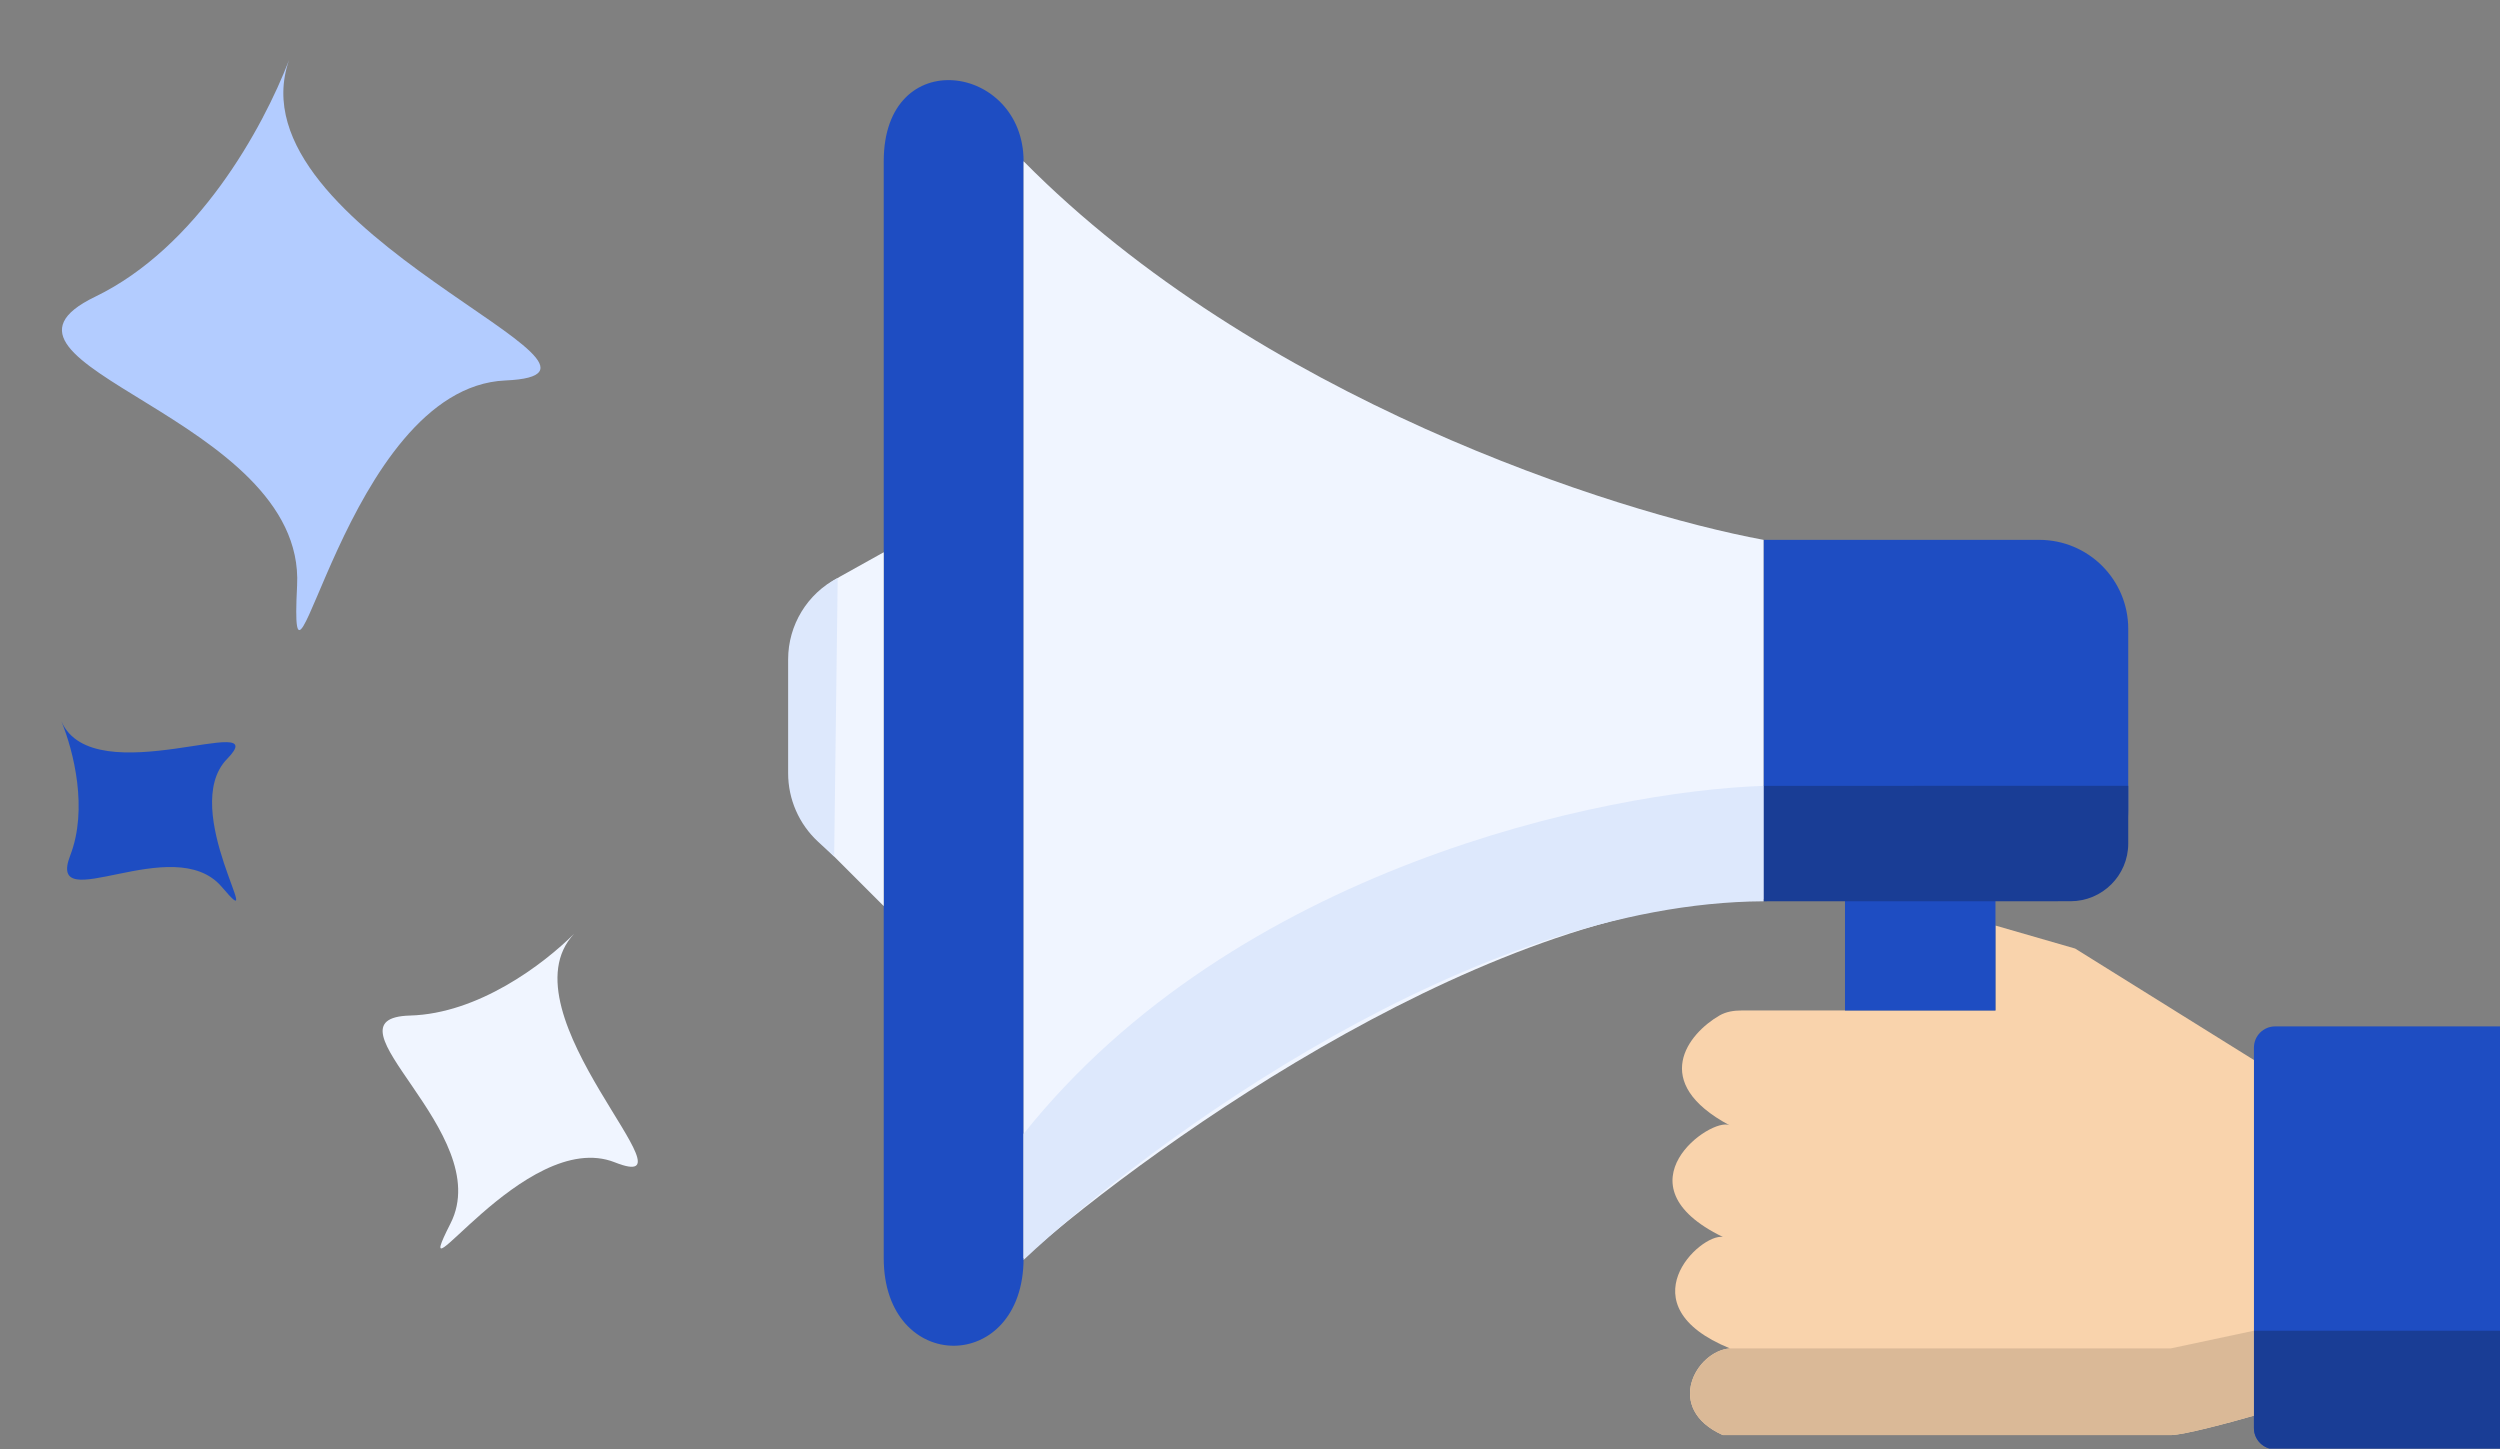 <svg width="590" height="342" viewBox="0 0 590 342" fill="none" xmlns="http://www.w3.org/2000/svg">
<rect x="0" y="0" width="590" height="342" fill="#808080" stroke="none"/>
<g clip-path="url(#clip0_753_1433)">
<path d="M590 342.022V242.231H536.928C534.166 242.231 531.928 244.469 531.928 247.231V250.164V334.089V337.022C531.928 339.783 534.166 342.022 536.928 342.022H590Z" fill="#1E4DC2"/>
<path d="M531.928 250.164L489.731 223.859L470.931 218.431V238.473H435.419H410.995C409.188 238.473 407.371 238.751 405.806 239.654C398.384 243.935 389.242 255.438 408.154 265.555C408.191 265.573 408.228 265.592 408.263 265.613C408.226 265.593 408.19 265.574 408.154 265.555C403.885 263.526 381.117 279.56 406.591 291.918C401.205 291.055 383.313 308.038 408.263 318.222C400.291 318.832 392.607 332.403 406.591 338.682H512.292C515.3 338.682 526.636 335.62 531.928 334.089V250.164Z" fill="#F9D3AC"/>
<path d="M435.419 212.168H470.931H481.265C492.863 212.168 502.265 202.766 502.265 191.168V148.408C502.265 136.81 492.863 127.408 481.265 127.408H416.2V212.168H435.419Z" fill="#1E4DC2"/>
<path d="M470.931 238.473V218.431V212.168H435.419V238.473H470.931Z" fill="#1E4DC2"/>
<path d="M241.565 296.928V38.056C241.565 15.091 208.56 10.081 208.56 38.056V130.331V213.838V296.928C208.56 324.485 241.565 324.485 241.565 296.928Z" fill="#1E4DC2"/>
<path d="M416.2 212.168V127.408C380.967 120.867 296.713 93.838 241.565 38.056V296.928C273.735 268.675 353.699 212.168 416.2 212.168Z" fill="#F0F5FF"/>
<path d="M208.56 130.331L198.125 136.147C191.155 140.032 186.835 147.385 186.835 155.364V183.01C186.835 188.847 189.155 194.445 193.284 198.571L208.56 213.838V130.331Z" fill="#F0F5FF"/>
<path d="M408.263 318.222C400.291 318.832 392.607 332.403 406.591 338.682H512.292C515.3 338.682 526.636 335.62 531.928 334.089V314.047L512.292 318.222L408.263 318.222Z" fill="#DAB997"/>
<path d="M531.928 337.022C531.928 339.783 534.166 342.022 536.928 342.022H590V314.047H531.928V334.089V337.022Z" fill="#193D95"/>
<path d="M197.698 136.385C190.512 140.104 186 147.52 186 155.611V182.49C186 188.633 188.568 194.495 193.082 198.66L196.862 202.148L197.698 136.385Z" fill="#DDE8FC"/>
<path d="M502.265 185.445L416.201 185.465V212.707L488.644 212.69C496.167 212.688 502.265 206.589 502.265 199.066V185.445Z" fill="#193D95"/>
<path d="M416.201 185.465C378.618 186.723 291.526 204.892 241.565 267.589V297.345C271.463 269.265 347.798 213.042 416.201 212.707V185.465Z" fill="#DDE8FC"/>
<path d="M22.462 70.025C-10.697 86.056 72.141 98.211 70.115 138.184C68.088 178.158 81.339 91.472 119.249 89.792C156.794 88.127 54.097 54.681 68.211 14.179C62.031 30.301 46.553 58.379 22.462 70.025Z" fill="#B3CCFF"/>
<path d="M96.774 239.669C74.653 240.288 117.185 267.333 106.324 288.727C95.463 310.121 123.879 265.906 145.11 274.315C166.136 282.644 117.89 239.052 135.518 220.342C128.193 227.651 112.845 239.22 96.774 239.669Z" fill="#F0F5FF"/>
<path d="M16.577 201.873C10.735 216.958 40.998 195.942 52.346 209.316C63.693 222.69 41.931 191.025 53.606 179.095C65.169 167.279 22.135 187.464 14.512 170.289C17.366 177.295 20.821 190.913 16.577 201.873Z" fill="#1E4DC2"/>
</g>
<defs>
<clipPath id="clip0_753_1433">
<rect width="590" height="341.804" fill="white" transform="translate(0 0.021)"/>
</clipPath>
</defs>
</svg>

